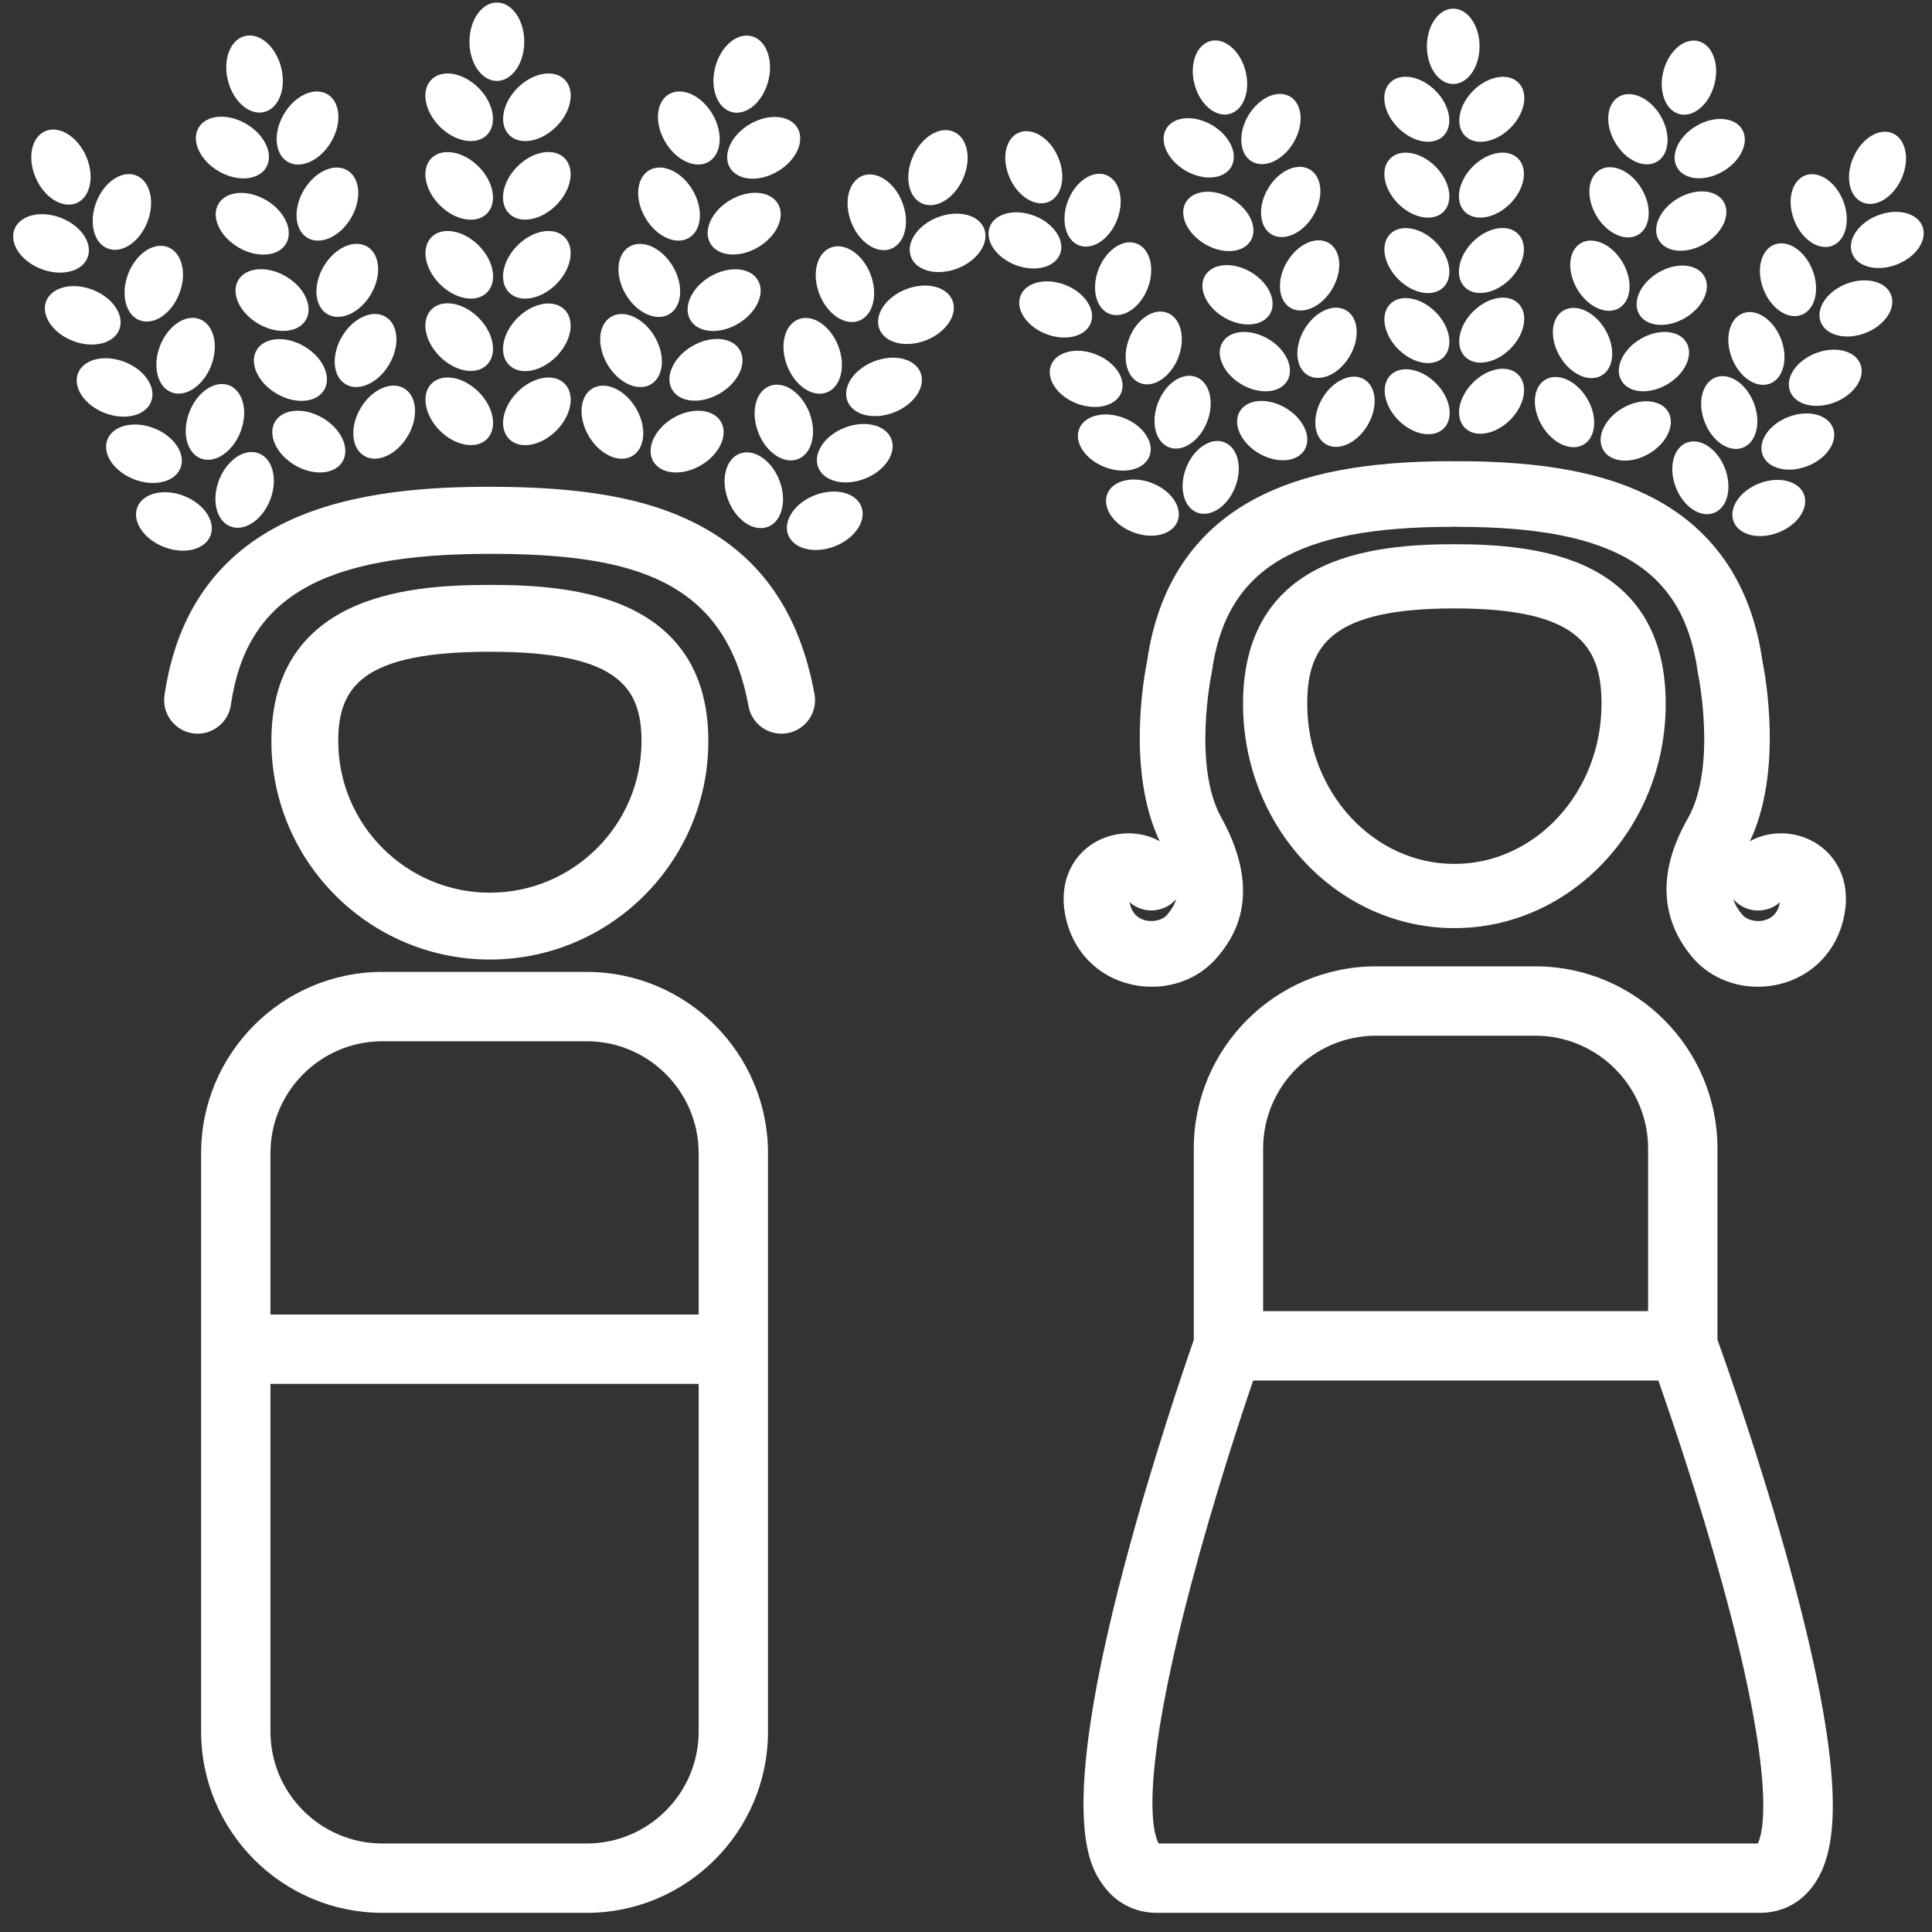 <?xml version="1.0" encoding="utf-8"?>
<!-- Generator: Adobe Illustrator 16.0.0, SVG Export Plug-In . SVG Version: 6.00 Build 0)  -->
<!DOCTYPE svg PUBLIC "-//W3C//DTD SVG 1.1//EN" "http://www.w3.org/Graphics/SVG/1.1/DTD/svg11.dtd">
<svg version="1.1" id="Capa_1" xmlns="http://www.w3.org/2000/svg" xmlns:xlink="http://www.w3.org/1999/xlink" x="0px" y="0px"
	 width="512px" height="512px" viewBox="0 0 512 512" enable-background="new 0 0 512 512" xml:space="preserve">
<rect x="0" y="0" width="512" height="512" fill="#333333" stroke="none"/>
<g>
	<path fill="#FFFFFF" d="M187.72,196.39c0-16.447-6.722-28.143-19.98-34.761c-11.763-5.873-26.444-6.625-37.919-6.625
		c-11.475,0-26.155,0.753-37.918,6.625c-13.258,6.619-19.98,18.314-19.98,34.761c0,31.925,25.973,57.897,57.898,57.897
		C161.747,254.288,187.72,228.315,187.72,196.39z M129.821,172.721c33.46,0,40.183,9.057,40.183,23.669
		c0,22.156-18.026,40.181-40.183,40.181c-22.156,0-40.182-18.025-40.182-40.181C89.639,181.778,96.361,172.721,129.821,172.721z"/>
	<path fill="#FFFFFF" d="M184.674,138.87c-13.241-6.826-30.159-9.87-54.854-9.87c-14.631,0-36.087,0.94-53.417,9.07
		c-18.619,8.734-29.656,24.282-32.807,46.212c-0.337,2.35,0.261,4.691,1.684,6.591c1.423,1.9,3.5,3.131,5.852,3.469
		c0.419,0.06,0.845,0.09,1.266,0.09c4.388,0,8.167-3.277,8.79-7.622c4.086-28.438,23.97-40.037,68.632-40.037
		c37.745,0,62.378,6.754,68.551,40.374c0.771,4.223,4.444,7.288,8.734,7.288c0.536,0,1.078-0.05,1.609-0.147
		c4.818-0.884,8.02-5.524,7.136-10.345C211.894,162.39,201.697,147.647,184.674,138.87z"/>
	
		<ellipse transform="matrix(-0.707 -0.707 0.707 -0.707 130.71 272.086)" fill="#FFFFFF" cx="121.702" cy="108.974" rx="10.388" ry="7.261"/>
	
		<ellipse transform="matrix(0.707 0.707 -0.707 0.707 98.828 -59.881)" fill="#FFFFFF" cx="121.701" cy="89.361" rx="10.388" ry="7.264"/>
	
		<ellipse transform="matrix(-0.707 -0.707 0.707 -0.707 158.157 205.818)" fill="#FFFFFF" cx="121.705" cy="70.154" rx="10.388" ry="7.261"/>
	
		<ellipse transform="matrix(0.707 0.707 -0.707 0.707 70.484 -71.62)" fill="#FFFFFF" cx="121.702" cy="49.278" rx="10.388" ry="7.262"/>
	
		<ellipse transform="matrix(0.707 0.707 -0.707 0.707 55.754 -77.724)" fill="#FFFFFF" cx="121.703" cy="28.443" rx="10.387" ry="7.262"/>
	
		<ellipse transform="matrix(-0.707 -0.707 0.707 -0.707 165.821 286.647)" fill="#FFFFFF" cx="142.279" cy="108.98" rx="7.261" ry="10.388"/>
	
		<ellipse transform="matrix(-0.707 -0.707 0.707 -0.707 179.672 253.152)" fill="#FFFFFF" cx="142.271" cy="89.361" rx="7.261" ry="10.387"/>
	
		<ellipse transform="matrix(-0.707 -0.707 0.707 -0.707 193.258 220.363)" fill="#FFFFFF" cx="142.271" cy="70.154" rx="7.261" ry="10.388"/>
	
		<ellipse transform="matrix(0.707 0.707 -0.707 0.707 76.516 -86.169)" fill="#FFFFFF" cx="142.262" cy="49.269" rx="7.261" ry="10.388"/>
	
		<ellipse transform="matrix(-0.707 0.707 -0.707 -0.707 262.98 -52.047)" fill="#FFFFFF" cx="142.269" cy="28.441" rx="10.388" ry="7.261"/>
	<ellipse fill="#FFFFFF" cx="131.677" cy="11.056" rx="7.263" ry="10.388"/>
	
		<ellipse transform="matrix(0.507 0.862 -0.862 0.507 176.476 -84.685)" fill="#FFFFFF" cx="162.242" cy="111.877" rx="10.387" ry="7.263"/>
	
		<ellipse transform="matrix(0.507 0.862 -0.862 0.507 162.542 -98.308)" fill="#FFFFFF" cx="167.18" cy="92.886" rx="10.389" ry="7.261"/>
	
		<ellipse transform="matrix(0.507 0.862 -0.862 0.507 148.926 -111.632)" fill="#FFFFFF" cx="172.005" cy="74.313" rx="10.388" ry="7.262"/>
	
		<ellipse transform="matrix(0.507 0.862 -0.862 0.507 134.054 -126.134)" fill="#FFFFFF" cx="177.257" cy="54.084" rx="10.389" ry="7.263"/>
	
		<ellipse transform="matrix(0.507 0.862 -0.862 0.507 119.274 -140.589)" fill="#FFFFFF" cx="182.488" cy="33.931" rx="10.387" ry="7.262"/>
	
		<ellipse transform="matrix(-0.507 -0.862 0.862 -0.507 173.544 333.369)" fill="#FFFFFF" cx="182.133" cy="117.042" rx="7.263" ry="10.388"/>
	
		<ellipse transform="matrix(0.862 -0.507 0.507 0.862 -23.897 108.319)" fill="#FFFFFF" cx="187.082" cy="98.068" rx="10.388" ry="7.262"/>
	
		<ellipse transform="matrix(-0.862 0.507 -0.507 -0.862 397.619 50.746)" fill="#FFFFFF" cx="191.905" cy="79.475" rx="10.387" ry="7.262"/>
	
		<ellipse transform="matrix(0.507 0.862 -0.862 0.507 148.356 -140.729)" fill="#FFFFFF" cx="197.152" cy="59.275" rx="7.261" ry="10.387"/>
	
		<ellipse transform="matrix(-0.862 0.507 -0.507 -0.862 396.666 -29.721)" fill="#FFFFFF" cx="202.377" cy="39.112" rx="10.387" ry="7.263"/>
	
		<ellipse transform="matrix(-0.251 0.968 -0.968 -0.251 264.888 -165.651)" fill="#FFFFFF" cx="196.512" cy="19.623" rx="10.389" ry="7.262"/>
	
		<ellipse transform="matrix(0.361 0.933 -0.933 0.361 248.77 -103.335)" fill="#FFFFFF" cx="199.772" cy="129.82" rx="10.388" ry="7.262"/>
	
		<ellipse transform="matrix(0.361 0.933 -0.933 0.361 237.122 -122.217)" fill="#FFFFFF" cx="207.723" cy="111.881" rx="10.388" ry="7.262"/>
	
		<ellipse transform="matrix(-0.933 0.361 -0.361 -0.933 450.438 104.483)" fill="#FFFFFF" cx="215.467" cy="94.285" rx="7.262" ry="10.389"/>
	
		<ellipse transform="matrix(0.361 0.933 -0.933 0.361 213.26 -160.748)" fill="#FFFFFF" cx="223.904" cy="75.21" rx="10.386" ry="7.261"/>
	
		<ellipse transform="matrix(0.361 0.933 -0.933 0.361 200.886 -180.782)" fill="#FFFFFF" cx="232.333" cy="56.165" rx="10.386" ry="7.259"/>
	
		<ellipse transform="matrix(-0.361 -0.933 0.933 -0.361 168.613 391.798)" fill="#FFFFFF" cx="218.571" cy="138.117" rx="7.262" ry="10.387"/>
	
		<ellipse transform="matrix(-0.361 -0.933 0.933 -0.361 196.147 374.85)" fill="#FFFFFF" cx="226.531" cy="120.208" rx="7.262" ry="10.387"/>
	
		<ellipse transform="matrix(-0.361 -0.933 0.933 -0.361 223.092 358.169)" fill="#FFFFFF" cx="234.283" cy="102.635" rx="7.261" ry="10.387"/>
	
		<ellipse transform="matrix(-0.361 -0.933 0.933 -0.361 252.43 340.042)" fill="#FFFFFF" cx="242.728" cy="83.528" rx="7.261" ry="10.388"/>
	
		<ellipse transform="matrix(-0.361 -0.933 0.933 -0.361 281.649 321.959)" fill="#FFFFFF" cx="251.156" cy="64.461" rx="7.262" ry="10.388"/>
	
		<ellipse transform="matrix(-0.404 0.915 -0.915 -0.404 389.491 -165.043)" fill="#FFFFFF" cx="248.485" cy="44.299" rx="10.39" ry="7.263"/>
	
		<ellipse transform="matrix(-0.361 0.933 -0.933 -0.361 209.385 116.155)" fill="#FFFFFF" cx="64.888" cy="129.829" rx="10.387" ry="7.261"/>
	
		<ellipse transform="matrix(-0.933 -0.361 0.361 -0.933 69.734 236.737)" fill="#FFFFFF" cx="56.967" cy="111.859" rx="7.261" ry="10.389"/>
	
		<ellipse transform="matrix(-0.933 -0.361 0.361 -0.933 61.036 200.03)" fill="#FFFFFF" cx="49.194" cy="94.316" rx="7.261" ry="10.388"/>
	
		<ellipse transform="matrix(-0.933 -0.361 0.361 -0.933 51.62 160.068)" fill="#FFFFFF" cx="40.752" cy="75.215" rx="7.262" ry="10.388"/>
	
		<ellipse transform="matrix(-0.361 0.933 -0.933 -0.361 96.376 46.286)" fill="#FFFFFF" cx="32.327" cy="56.168" rx="10.387" ry="7.261"/>
	
		<ellipse transform="matrix(0.933 0.361 -0.361 0.933 52.941 -7.329)" fill="#FFFFFF" cx="46.101" cy="138.128" rx="10.388" ry="7.263"/>
	
		<ellipse transform="matrix(0.933 0.361 -0.361 0.933 45.935 -5.674)" fill="#FFFFFF" cx="38.166" cy="120.196" rx="10.387" ry="7.263"/>
	
		<ellipse transform="matrix(0.933 0.361 -0.361 0.933 39.076 -4.048)" fill="#FFFFFF" cx="30.379" cy="102.631" rx="10.387" ry="7.262"/>
	
		<ellipse transform="matrix(0.933 0.361 -0.361 0.933 31.619 -2.286)" fill="#FFFFFF" cx="21.932" cy="83.531" rx="10.387" ry="7.262"/>
	
		<ellipse transform="matrix(0.933 0.361 -0.361 0.933 24.176 -0.538)" fill="#FFFFFF" cx="13.529" cy="64.48" rx="10.388" ry="7.261"/>
	
		<ellipse transform="matrix(0.404 0.915 -0.915 0.404 50.146 11.59)" fill="#FFFFFF" cx="16.175" cy="44.294" rx="10.39" ry="7.263"/>
	
		<ellipse transform="matrix(-0.862 -0.507 0.507 -0.862 132.803 259.911)" fill="#FFFFFF" cx="101.765" cy="111.886" rx="7.261" ry="10.387"/>
	
		<ellipse transform="matrix(-0.862 -0.507 0.507 -0.862 133.25 222.071)" fill="#FFFFFF" cx="96.836" cy="92.908" rx="7.261" ry="10.388"/>
	
		<ellipse transform="matrix(-0.862 -0.507 0.507 -0.862 133.659 185.002)" fill="#FFFFFF" cx="92" cy="74.316" rx="7.263" ry="10.387"/>
	
		<ellipse transform="matrix(-0.862 -0.507 0.507 -0.862 134.107 144.7)" fill="#FFFFFF" cx="86.742" cy="54.103" rx="7.263" ry="10.388"/>
	
		<ellipse transform="matrix(-0.507 0.862 -0.862 -0.507 152.083 -19.136)" fill="#FFFFFF" cx="81.516" cy="33.942" rx="10.388" ry="7.261"/>
	
		<ellipse transform="matrix(-0.507 0.862 -0.862 -0.507 224.246 105.829)" fill="#FFFFFF" cx="81.847" cy="117.068" rx="7.262" ry="10.386"/>
	
		<ellipse transform="matrix(-0.862 -0.507 0.507 -0.862 93.548 221.584)" fill="#FFFFFF" cx="76.92" cy="98.065" rx="10.388" ry="7.261"/>
	
		<ellipse transform="matrix(0.507 -0.862 0.862 0.507 -32.968 101.353)" fill="#FFFFFF" cx="72.087" cy="79.487" rx="7.261" ry="10.388"/>
	
		<ellipse transform="matrix(0.507 -0.862 0.862 0.507 -18.131 86.861)" fill="#FFFFFF" cx="66.839" cy="59.275" rx="7.262" ry="10.387"/>
	
		<ellipse transform="matrix(-0.507 0.862 -0.862 -0.507 126.546 5.834)" fill="#FFFFFF" cx="61.604" cy="39.119" rx="7.261" ry="10.387"/>
	
		<ellipse transform="matrix(0.251 0.968 -0.968 0.251 69.512 -50.626)" fill="#FFFFFF" cx="67.48" cy="19.619" rx="10.389" ry="7.262"/>
	<path fill="#FFFFFF" d="M385.427,245.961c30.882,0,56.006-26.667,56.006-59.444c0-16.745-6.441-28.666-19.145-35.432
		c-11.551-6.152-26.569-6.863-36.861-6.863c-10.293,0-25.312,0.711-36.864,6.863c-12.704,6.766-19.146,18.687-19.146,35.432
		C329.417,219.295,354.543,245.961,385.427,245.961z M385.427,161.238c32.469,0,38.991,9.673,38.991,25.279
		c0,23.394-17.491,42.427-38.991,42.427c-21.502,0-38.995-19.033-38.995-42.427C346.432,170.911,352.955,161.238,385.427,161.238z"
		/>
	<path fill="#FFFFFF" d="M478.127,221.93c-1.988-0.719-4.062-1.083-6.162-1.083c-3.019,0-5.849,0.745-8.231,2.09
		c8.837-18.495,4.062-44.146,3.339-47.699c-2.857-19.996-12.491-34.488-28.637-43.076c-12.739-6.777-29.283-9.934-52.063-9.934
		c-0.28,0-0.558,0.016-0.831,0.042c-0.28-0.027-0.563-0.043-0.851-0.043c-22.78,0-39.325,3.156-52.066,9.934
		c-16.144,8.588-25.777,23.081-28.636,43.076c-0.726,3.554-5.505,29.196,3.34,47.701c-2.383-1.345-5.214-2.091-8.233-2.091
		c-2.1,0-4.172,0.364-6.164,1.083c-7.007,2.538-12.966,10.112-10.485,21.31c1.974,8.91,8.363,15.482,17.093,17.584
		c1.856,0.447,3.765,0.675,5.671,0.675c6.937,0,13.327-2.921,17.532-8.014c3.159-3.825,12.772-15.466,0.898-36.85
		c-7.584-13.653-2.628-37.845-2.577-38.085l0.11-0.617c3.788-27.213,22.19-38.312,63.518-38.312c0.28,0,0.558-0.016,0.831-0.042
		c0.28,0.027,0.563,0.043,0.851,0.043c41.325,0,59.728,11.1,63.516,38.312l0.108,0.612c0.051,0.243,5.016,24.426-2.573,38.093
		c-2.938,5.29-11.878,21.387,0.897,36.85c4.207,5.091,10.597,8.011,17.532,8.011c1.906,0,3.813-0.227,5.666-0.673
		c8.734-2.101,15.126-8.675,17.097-17.584C491.097,232.045,485.137,224.471,478.127,221.93z M461.929,240.322
		c1.235,0.638,2.618,0.975,4.001,0.975c2.179,0,4.222-0.805,5.783-2.203c-0.021,0.119-0.047,0.246-0.077,0.384
		c-0.532,2.404-1.941,3.898-4.185,4.439c-2.157,0.519-4.589-0.137-5.722-1.509c-1-1.21-1.9-2.486-2.37-4.109
		C460.06,239.109,460.922,239.802,461.929,240.322z M309.33,242.409c-1.133,1.372-3.568,2.026-5.718,1.508
		c-2.246-0.542-3.655-2.036-4.188-4.441c-0.031-0.143-0.058-0.275-0.079-0.397c1.563,1.393,3.605,2.193,5.784,2.193
		c1.378,0,2.757-0.335,3.991-0.972c1.019-0.527,1.89-1.229,2.595-2.051C311.249,239.896,310.34,241.186,309.33,242.409z"/>
	
		<ellipse transform="matrix(-0.707 -0.707 0.707 -0.707 565.821 447.202)" fill="#FFFFFF" cx="375.522" cy="106.424" rx="9.985" ry="6.98"/>
	
		<ellipse transform="matrix(0.707 -0.707 0.707 0.707 48.085 291.201)" fill="#FFFFFF" cx="375.529" cy="87.561" rx="6.98" ry="9.987"/>
	
		<ellipse transform="matrix(0.707 0.707 -0.707 0.707 158.846 -245.296)" fill="#FFFFFF" cx="375.529" cy="69.101" rx="9.984" ry="6.982"/>
	
		<ellipse transform="matrix(0.707 -0.707 0.707 0.707 75.321 279.901)" fill="#FFFFFF" cx="375.531" cy="49.03" rx="6.98" ry="9.984"/>
	
		<ellipse transform="matrix(0.707 0.707 -0.707 0.707 130.465 -257.032)" fill="#FFFFFF" cx="375.52" cy="28.981" rx="9.987" ry="6.979"/>
	
		<ellipse transform="matrix(0.707 0.707 -0.707 0.707 191.043 -248.359)" fill="#FFFFFF" cx="395.286" cy="106.406" rx="6.98" ry="9.985"/>
	
		<ellipse transform="matrix(-0.707 0.707 -0.707 -0.707 736.679 -130.083)" fill="#FFFFFF" cx="395.282" cy="87.541" rx="9.984" ry="6.98"/>
	
		<ellipse transform="matrix(0.707 0.707 -0.707 0.707 164.614 -259.268)" fill="#FFFFFF" cx="395.282" cy="69.08" rx="6.98" ry="9.984"/>
	
		<ellipse transform="matrix(0.707 -0.707 0.707 0.707 81.122 293.873)" fill="#FFFFFF" cx="395.288" cy="49.016" rx="9.983" ry="6.979"/>
	
		<ellipse transform="matrix(-0.707 0.707 -0.707 -0.707 695.318 -230.001)" fill="#FFFFFF" cx="395.293" cy="29.001" rx="9.986" ry="6.979"/>
	<ellipse fill="#FFFFFF" cx="385.118" cy="12.275" rx="6.979" ry="9.984"/>
	
		<ellipse transform="matrix(0.507 0.862 -0.862 0.507 298.613 -303.465)" fill="#FFFFFF" cx="414.5" cy="109.22" rx="9.985" ry="6.981"/>
	
		<ellipse transform="matrix(0.507 0.862 -0.862 0.507 285.215 -316.587)" fill="#FFFFFF" cx="419.242" cy="90.928" rx="9.986" ry="6.979"/>
	
		<ellipse transform="matrix(0.507 0.862 -0.862 0.507 272.085 -329.37)" fill="#FFFFFF" cx="423.872" cy="73.084" rx="9.985" ry="6.977"/>
	
		<ellipse transform="matrix(0.507 0.862 -0.862 0.507 257.857 -343.315)" fill="#FFFFFF" cx="428.917" cy="53.657" rx="9.985" ry="6.979"/>
	
		<ellipse transform="matrix(0.507 0.862 -0.862 0.507 243.608 -357.192)" fill="#FFFFFF" cx="433.94" cy="34.283" rx="9.984" ry="6.979"/>
	
		<ellipse transform="matrix(-0.507 -0.862 0.862 -0.507 554.911 545.886)" fill="#FFFFFF" cx="433.632" cy="114.184" rx="6.979" ry="9.984"/>
	
		<ellipse transform="matrix(0.862 -0.507 0.507 0.862 11.836 235.364)" fill="#FFFFFF" cx="438.327" cy="95.937" rx="9.984" ry="6.98"/>
	
		<ellipse transform="matrix(-0.862 0.507 -0.507 -0.862 864.436 -79.082)" fill="#FFFFFF" cx="442.974" cy="78.035" rx="9.986" ry="6.98"/>
	
		<ellipse transform="matrix(0.507 0.862 -0.862 0.507 271.567 -357.37)" fill="#FFFFFF" cx="448.069" cy="58.622" rx="6.981" ry="9.984"/>
	
		<ellipse transform="matrix(-0.862 0.507 -0.507 -0.862 863.545 -156.463)" fill="#FFFFFF" cx="453.063" cy="39.277" rx="9.984" ry="6.98"/>
	
		<ellipse transform="matrix(-0.251 0.968 -0.968 -0.251 579.75 -407.38)" fill="#FFFFFF" cx="447.422" cy="20.518" rx="9.986" ry="6.98"/>
	
		<ellipse transform="matrix(0.361 0.933 -0.933 0.361 405.92 -339.403)" fill="#FFFFFF" cx="450.568" cy="126.433" rx="9.983" ry="6.979"/>
	
		<ellipse transform="matrix(0.361 0.933 -0.933 0.361 394.684 -357.59)" fill="#FFFFFF" cx="458.216" cy="109.141" rx="9.985" ry="6.981"/>
	
		<ellipse transform="matrix(-0.933 0.361 -0.361 -0.933 933.244 10.36)" fill="#FFFFFF" cx="465.655" cy="92.302" rx="6.978" ry="9.983"/>
	
		<ellipse transform="matrix(0.361 0.933 -0.933 0.361 371.794 -394.595)" fill="#FFFFFF" cx="473.772" cy="73.944" rx="9.983" ry="6.979"/>
	
		<ellipse transform="matrix(0.361 0.933 -0.933 0.361 359.913 -413.887)" fill="#FFFFFF" cx="481.906" cy="55.63" rx="9.985" ry="6.981"/>
	
		<ellipse transform="matrix(0.361 0.933 -0.933 0.361 424.972 -351.18)" fill="#FFFFFF" cx="468.672" cy="134.427" rx="6.98" ry="9.985"/>
	
		<ellipse transform="matrix(0.933 -0.361 0.361 0.933 -10.185 179.667)" fill="#FFFFFF" cx="476.259" cy="117.122" rx="9.985" ry="6.982"/>
	
		<ellipse transform="matrix(-0.361 -0.933 0.933 -0.361 564.757 587.663)" fill="#FFFFFF" cx="483.751" cy="100.308" rx="6.98" ry="9.985"/>
	
		<ellipse transform="matrix(-0.361 -0.933 0.933 -0.361 592.959 570.231)" fill="#FFFFFF" cx="491.875" cy="81.931" rx="6.982" ry="9.983"/>
	
		<ellipse transform="matrix(0.933 -0.361 0.361 0.933 10.715 184.689)" fill="#FFFFFF" cx="499.959" cy="63.648" rx="9.985" ry="6.979"/>
	
		<ellipse transform="matrix(-0.404 0.915 -0.915 -0.404 738.992 -392.757)" fill="#FFFFFF" cx="497.383" cy="44.247" rx="9.987" ry="6.981"/>
	
		<ellipse transform="matrix(-0.361 0.933 -0.933 -0.361 554.665 -127.294)" fill="#FFFFFF" cx="320.953" cy="126.424" rx="9.985" ry="6.98"/>
	
		<ellipse transform="matrix(0.933 0.361 -0.361 0.933 60.492 -105.7)" fill="#FFFFFF" cx="313.298" cy="109.142" rx="6.98" ry="9.985"/>
	
		<ellipse transform="matrix(-0.933 -0.361 0.361 -0.933 557.79 288.736)" fill="#FFFFFF" cx="305.849" cy="92.298" rx="6.98" ry="9.984"/>
	
		<ellipse transform="matrix(-0.933 -0.361 0.361 -0.933 548.738 250.339)" fill="#FFFFFF" cx="297.739" cy="73.943" rx="6.981" ry="9.983"/>
	
		<ellipse transform="matrix(-0.361 0.933 -0.933 -0.361 445.975 -194.427)" fill="#FFFFFF" cx="289.61" cy="55.605" rx="9.985" ry="6.979"/>
	
		<ellipse transform="matrix(-0.361 0.933 -0.933 -0.361 537.509 -99.508)" fill="#FFFFFF" cx="302.853" cy="134.435" rx="6.98" ry="9.983"/>
	
		<ellipse transform="matrix(0.933 0.361 -0.361 0.933 62.165 -98.624)" fill="#FFFFFF" cx="295.217" cy="117.178" rx="9.985" ry="6.981"/>
	
		<ellipse transform="matrix(0.933 0.361 -0.361 0.933 55.584 -97.072)" fill="#FFFFFF" cx="287.754" cy="100.319" rx="9.985" ry="6.98"/>
	
		<ellipse transform="matrix(0.933 0.361 -0.361 0.933 48.427 -95.407)" fill="#FFFFFF" cx="279.649" cy="81.952" rx="9.983" ry="6.981"/>
	
		<ellipse transform="matrix(0.933 0.361 -0.361 0.933 41.225 -93.667)" fill="#FFFFFF" cx="271.542" cy="63.606" rx="9.985" ry="6.98"/>
	
		<ellipse transform="matrix(0.404 0.915 -0.915 0.404 203.694 -224.344)" fill="#FFFFFF" cx="274.096" cy="44.222" rx="9.986" ry="6.978"/>
	
		<ellipse transform="matrix(-0.862 -0.507 0.507 -0.862 608.264 383.938)" fill="#FFFFFF" cx="356.374" cy="109.204" rx="6.98" ry="9.986"/>
	
		<ellipse transform="matrix(-0.862 -0.507 0.507 -0.862 608.629 347.498)" fill="#FFFFFF" cx="351.585" cy="90.956" rx="6.981" ry="9.986"/>
	
		<ellipse transform="matrix(-0.862 -0.507 0.507 -0.862 609.133 311.903)" fill="#FFFFFF" cx="347.006" cy="73.07" rx="6.981" ry="9.983"/>
	
		<ellipse transform="matrix(-0.862 -0.507 0.507 -0.862 609.62 273.155)" fill="#FFFFFF" cx="341.963" cy="53.661" rx="6.981" ry="9.986"/>
	
		<ellipse transform="matrix(-0.507 0.862 -0.862 -0.507 537.149 -238.853)" fill="#FFFFFF" cx="336.909" cy="34.249" rx="9.984" ry="6.981"/>
	
		<ellipse transform="matrix(-0.507 0.862 -0.862 -0.507 606.547 -118.682)" fill="#FFFFFF" cx="337.227" cy="114.186" rx="6.979" ry="9.982"/>
	
		<ellipse transform="matrix(-0.862 -0.507 0.507 -0.862 570.512 347.085)" fill="#FFFFFF" cx="332.48" cy="95.919" rx="9.984" ry="6.982"/>
	
		<ellipse transform="matrix(0.507 -0.862 0.862 0.507 94.44 321.166)" fill="#FFFFFF" cx="327.864" cy="78.059" rx="6.979" ry="9.986"/>
	
		<ellipse transform="matrix(0.507 -0.862 0.862 0.507 108.676 307.198)" fill="#FFFFFF" cx="322.794" cy="58.629" rx="6.981" ry="9.985"/>
	
		<ellipse transform="matrix(-0.507 0.862 -0.862 -0.507 512.601 -214.844)" fill="#FFFFFF" cx="317.767" cy="39.232" rx="6.979" ry="9.985"/>
	
		<ellipse transform="matrix(0.251 0.968 -0.968 0.251 261.99 -297.675)" fill="#FFFFFF" cx="323.414" cy="20.515" rx="9.986" ry="6.981"/>
	<path fill="#FFFFFF" d="M155.484,257.566H101.34c-26.491,0-48.043,21.555-48.043,48.048v153.262
		c0,26.492,21.552,48.046,48.043,48.046h54.145c26.492,0,48.044-21.555,48.044-48.047V305.614
		C203.528,279.121,181.976,257.566,155.484,257.566z M185.152,458.876c0,16.359-13.309,29.668-29.667,29.668H101.34
		c-16.358,0-29.667-13.309-29.667-29.668v-92.129h113.479V458.876z M185.152,348.37H71.673v-42.755
		c0-16.359,13.309-29.671,29.667-29.672h54.145c16.358,0,29.667,13.312,29.667,29.671V348.37z"/>
	<path fill="#FFFFFF" d="M455.148,355.049v-50.664c0-26.63-21.663-48.295-48.292-48.295h-42.198
		c-26.629,0-48.294,21.665-48.294,48.295v50.708c-2.195,6.292-11.073,32.164-18.381,59.758c-17.854,67.425-9.046,79.915-5.73,84.618
		c3.389,4.807,8.479,7.453,14.334,7.453h159.812c5.856,0,10.935-2.648,14.3-7.458c5.568-7.969,9.876-24.721-6.372-84.011
		C466.672,387.52,457.439,361.415,455.148,355.049z M334.744,304.384c0-16.494,13.419-29.915,29.913-29.915h42.198
		c16.493,0,29.911,13.421,29.911,29.915l-0.001,43.085H334.744V304.384z M465.849,488.542l-158.786-0.002
		c-1.467-2.628-5.458-15.544,8.671-68.922c5.934-22.42,12.919-43.643,16.364-53.769h107.378
		c3.554,10.128,10.782,31.409,16.964,53.883C470.994,472.649,467.146,485.924,465.849,488.542z"/>
</g>
</svg>
